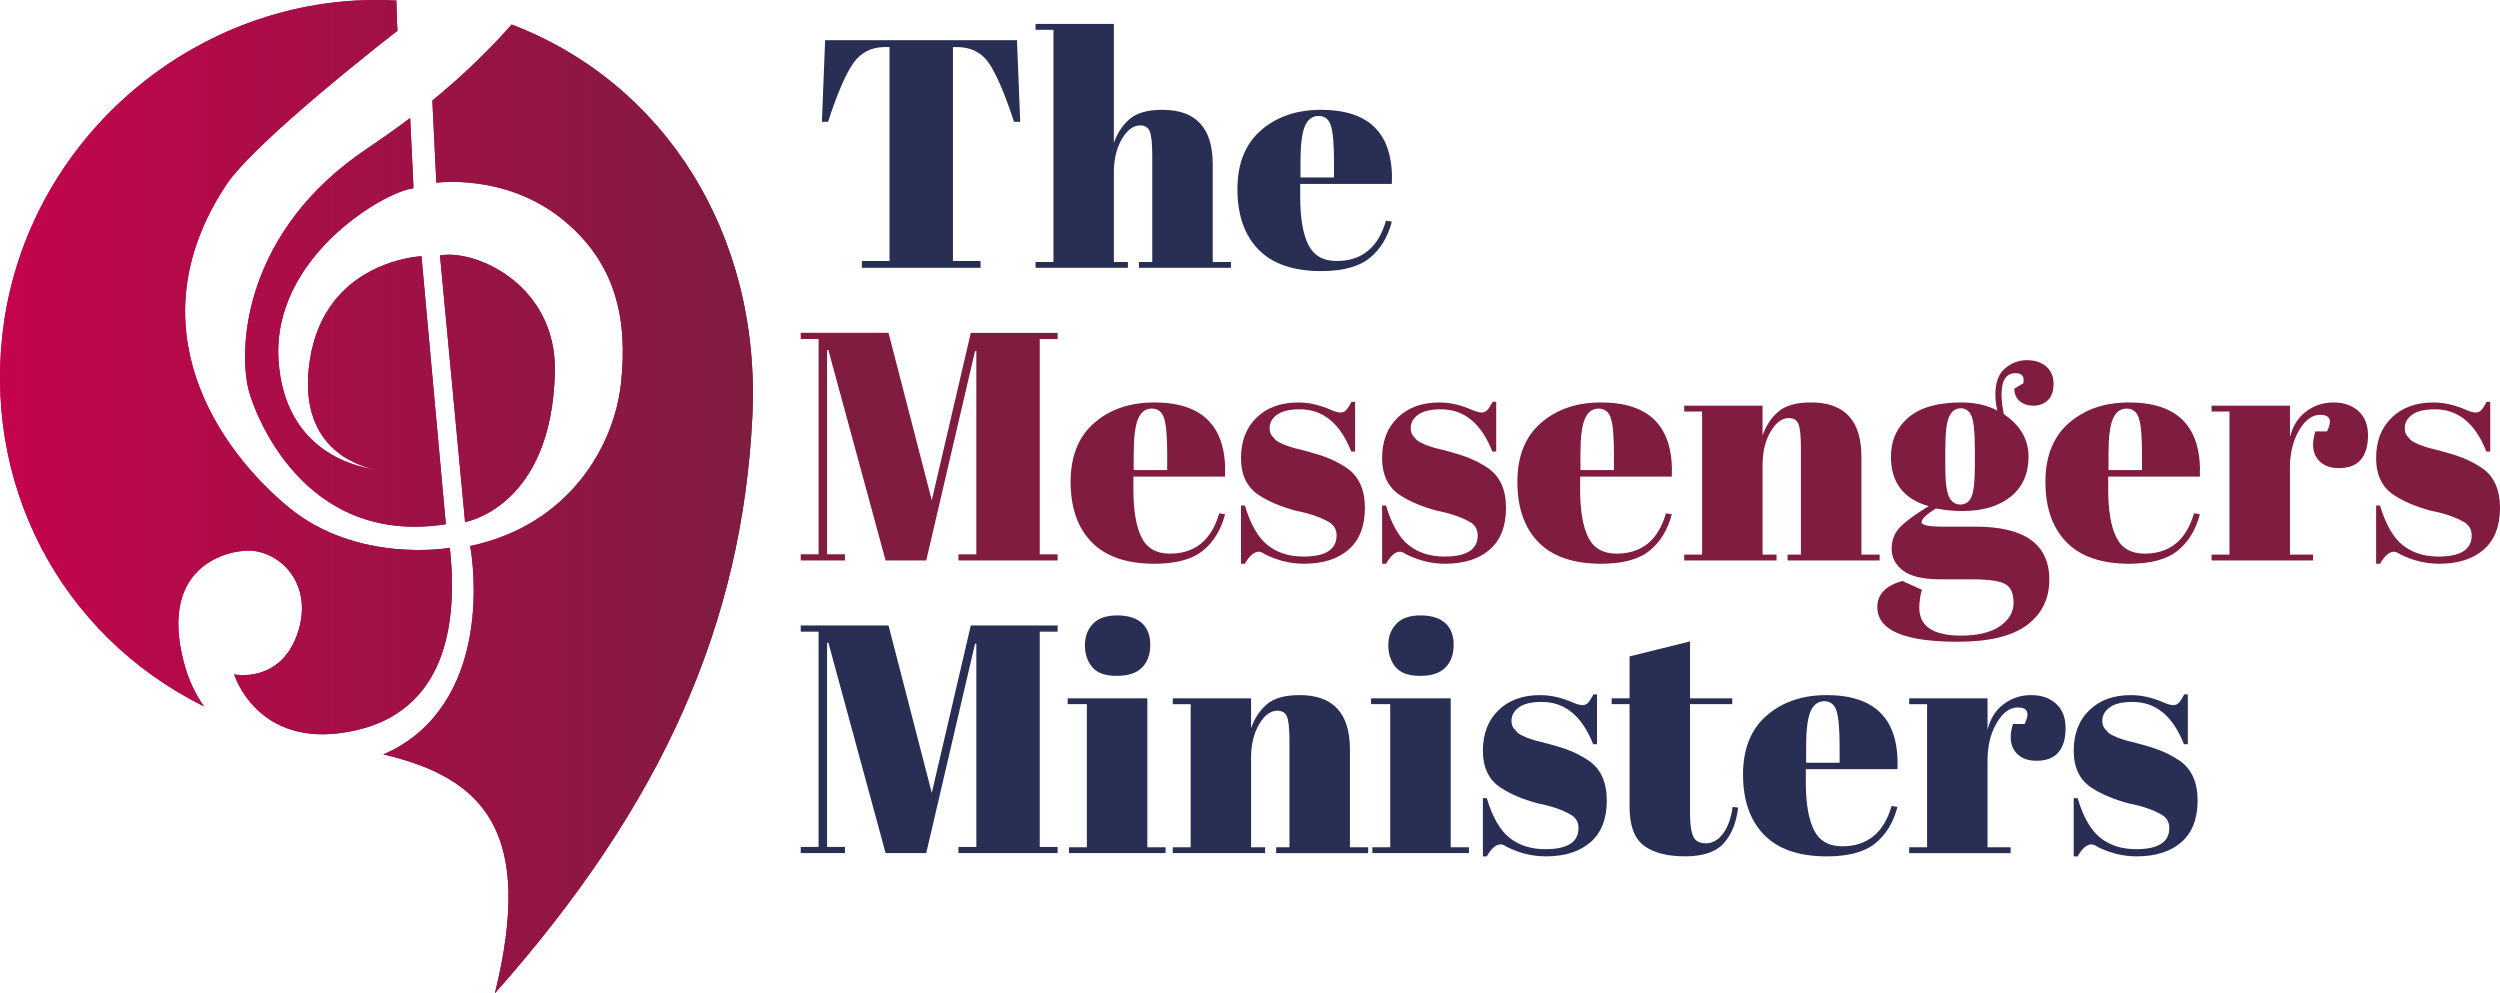 <?xml version="1.0" encoding="UTF-8"?>
<svg id="Layer_1" data-name="Layer 1" xmlns="http://www.w3.org/2000/svg" xmlns:xlink="http://www.w3.org/1999/xlink" viewBox="0 0 1434.5 569.95">
  <defs>
    <style>
      .cls-1 {
        fill: url(#linear-gradient);
      }

      .cls-1, .cls-2, .cls-3, .cls-4, .cls-5, .cls-6, .cls-7, .cls-8, .cls-9, .cls-10 {
        stroke-width: 0px;
      }

      .cls-2 {
        fill: #7f1c40;
      }

      .cls-3 {
        fill: #292e55;
      }

      .cls-4 {
        fill: url(#linear-gradient-4);
      }

      .cls-5 {
        fill: url(#linear-gradient-2);
      }

      .cls-6 {
        fill: url(#linear-gradient-3);
      }

      .cls-7 {
        fill: url(#linear-gradient-8);
      }

      .cls-8 {
        fill: url(#linear-gradient-7);
      }

      .cls-9 {
        fill: url(#linear-gradient-5);
      }

      .cls-10 {
        fill: url(#linear-gradient-6);
      }
    </style>
    <linearGradient id="linear-gradient" x1="140.58" y1="184.97" x2="255.8" y2="184.97" gradientUnits="userSpaceOnUse">
      <stop offset="0" stop-color="#c4044d"/>
      <stop offset="1" stop-color="#7f1c40"/>
    </linearGradient>
    <linearGradient id="linear-gradient-2" x1="0" y1="210.67" x2="259.33" y2="210.67" xlink:href="#linear-gradient"/>
    <linearGradient id="linear-gradient-3" x1="252.47" y1="222.85" x2="318.42" y2="222.85" xlink:href="#linear-gradient"/>
    <linearGradient id="linear-gradient-4" x1="219.91" y1="292.02" x2="432.03" y2="292.02" xlink:href="#linear-gradient"/>
    <linearGradient id="linear-gradient-5" x1="0" y1="284.98" x2="432.03" y2="284.98" xlink:href="#linear-gradient"/>
    <linearGradient id="linear-gradient-6" x1="0" y1="284.98" x2="432.03" y2="284.98" xlink:href="#linear-gradient"/>
    <linearGradient id="linear-gradient-7" x1="0" y1="284.98" x2="432.03" y2="284.98" xlink:href="#linear-gradient"/>
    <linearGradient id="linear-gradient-8" x1="0" y1="284.98" x2="432.03" y2="284.98" xlink:href="#linear-gradient"/>
  </defs>
  <g>
    <path class="cls-3" d="M583.54,23.07l1.86,46.83h-3.53c-5.48-16.53-10.33-27.82-14.56-33.85-4.23-6.03-10.33-9.06-18.29-9.06h-2.22v122.77h15.85v3.92h-68.11v-3.92h15.87V26.98h-2.42c-7.96,0-14.12,3.15-18.48,9.42-4.35,6.29-9.15,17.46-14.38,33.49h-3.53l1.86-46.83h110.09Z"/>
    <path class="cls-3" d="M594.18,13.74h44.95v68.29c2-5.72,5.05-10.31,9.15-13.81,4.12-3.48,10.33-5.21,18.66-5.21,19.28,0,28.92,10.39,28.92,31.16v56.16h10.46v3.35h-52.8v-3.35h7.65v-60.64c0-7.47-.51-12.28-1.49-14.47-1-2.17-2.81-3.26-5.41-3.26-3.99,0-7.49,2.61-10.55,7.83-3.04,5.23-4.57,11.57-4.57,19.04v51.49h8.04v3.35h-52.98v-3.35h10.26V17.11h-10.26v-3.37Z"/>
    <path class="cls-3" d="M722.07,143.14c-8.02-8.27-12.04-19.79-12.04-34.53s4.52-26.02,13.54-33.85c9.02-7.83,20.48-11.75,34.42-11.75,28.24,0,41.8,14.18,40.67,42.53h-52.6v7.29c0,12.19,1.55,21.39,4.66,27.6,3.1,6.23,8.51,9.33,16.23,9.33,14.41,0,23.87-7.71,28.35-23.14l3.35.56c-2.35,8.96-6.61,15.92-12.77,20.9-6.16,4.97-15.4,7.47-27.71,7.47-16.03,0-28.08-4.14-36.09-12.41ZM746.23,101.82h19.22v-9.15c0-10.08-.6-16.94-1.79-20.63-1.18-3.66-3.53-5.5-7.09-5.5s-6.16,1.97-7.83,5.89c-1.68,3.92-2.51,10.66-2.51,20.24v9.15Z"/>
    <path class="cls-3" d="M557.05,358.9h49.81v3.55h-10.26v123.52h10.26v3.53h-56.9v-3.53h10.26v-116.61h-.75l-27.99,120.14h-23.32l-32.83-120.71h-.75v117.17h10.26v3.53h-25.38v-3.53h10.26v-123.52h-10.26v-3.55h50.38l24.82,96.09,22.39-96.09Z"/>
    <path class="cls-3" d="M612.64,400.7h45.71v85.45h10.44v3.35h-55.41v-3.35h10.26v-82.1h-11.01v-3.35ZM640.8,387.82c-6.58,0-11.28-1.68-14.08-5.03-2.79-3.35-4.19-7.52-4.19-12.5s1.51-9.07,4.57-12.32c3.04-3.22,7.67-4.85,13.9-4.85s10.93,1.46,14.18,4.37c3.22,2.93,4.85,7.11,4.85,12.52s-1.55,9.73-4.66,12.95c-3.12,3.24-7.96,4.85-14.56,4.85Z"/>
    <path class="cls-3" d="M672.91,400.7h44.95v17.16c2-5.72,5.05-10.31,9.15-13.81,4.12-3.48,10.33-5.21,18.66-5.21,19.28,0,28.92,10.39,28.92,31.16v56.16h10.46v3.35h-52.8v-3.35h7.65v-60.64c0-7.47-.51-12.28-1.49-14.47-1-2.17-2.81-3.26-5.41-3.26-3.99,0-7.49,2.61-10.55,7.83-3.04,5.23-4.57,11.57-4.57,19.04v51.49h8.04v3.35h-52.98v-3.35h10.26v-82.1h-10.26v-3.35Z"/>
    <path class="cls-3" d="M786.71,400.7h45.71v85.45h10.44v3.35h-55.41v-3.35h10.26v-82.1h-11.01v-3.35ZM814.88,387.82c-6.58,0-11.28-1.68-14.08-5.03-2.79-3.35-4.19-7.52-4.19-12.5s1.51-9.07,4.57-12.32c3.04-3.22,7.67-4.85,13.9-4.85s10.93,1.46,14.18,4.37c3.22,2.93,4.85,7.11,4.85,12.52s-1.55,9.73-4.66,12.95c-3.12,3.24-7.96,4.85-14.56,4.85Z"/>
    <path class="cls-3" d="M850.88,491.38v-33.4h2.24c3.22,10.82,7.58,18.4,13.06,22.76,5.47,4.35,12.32,6.52,20.52,6.52,12.7,0,19.04-4.03,19.04-12.12,0-3.48-1.57-6.1-4.66-7.83-4.86-2.73-11.08-4.86-18.66-6.34-8.47-2.24-15.56-5.23-21.28-8.96-6.83-4.48-10.26-11.57-10.26-21.26s2.99-17.46,8.96-23.23c5.96-5.79,13.92-8.67,23.87-8.67,6.1,0,12.39,1.42,18.86,4.28,2.35,1,4.15,1.49,5.41,1.49s2.3-.44,3.17-1.31c.86-.86,1.91-2.48,3.17-4.85h2.04v28.55h-2.22c-6.36-16.18-16.18-24.25-29.48-24.25-5.85,0-10.2,1.02-13.06,3.08-2.86,2.04-4.3,4.63-4.3,7.74,0,1.86.44,3.32,1.31,4.37.87,1.06,1.55,1.84,2.06,2.33.49.51,1.29,1.04,2.42,1.59,1.11.56,2.04,1,2.79,1.31.75.31,1.89.71,3.46,1.2,1.55.51,2.7.82,3.44.95,8.45,2.11,14.56,3.94,18.29,5.5,3.74,1.55,7.27,3.44,10.62,5.68,6.85,4.74,10.28,12.35,10.28,22.85s-3.12,18.48-9.33,23.89c-6.23,5.41-14.74,8.13-25.56,8.13-7.73,0-15.18-1.8-22.39-5.41-1.49-1-2.68-1.49-3.55-1.49-2.73,0-5.41,2.3-8.02,6.91h-2.24Z"/>
    <path class="cls-3" d="M935.04,462.83v-58.78h-10.28v-3.35h10.28v-24.07l34.69-8.58v32.65h24.25v3.35h-24.25v62.88c0,5.85.6,10.15,1.79,12.88,1.17,2.73,3.63,4.1,7.36,4.1s7-1.86,9.8-5.59c2.79-3.74,4.63-8.84,5.5-15.31l3.17.38c-1,8.58-3.74,15.38-8.22,20.42-4.48,5.03-11.88,7.56-22.19,7.56s-18.22-2.06-23.7-6.16c-5.47-4.12-8.2-11.57-8.2-22.39Z"/>
    <path class="cls-3" d="M1012.19,478.98c-8.02-8.27-12.04-19.79-12.04-34.53s4.52-26.02,13.54-33.85c9.02-7.83,20.48-11.75,34.42-11.75,28.24,0,41.8,14.18,40.67,42.53h-52.6v7.29c0,12.19,1.55,21.39,4.66,27.6,3.1,6.23,8.51,9.33,16.23,9.33,14.41,0,23.87-7.71,28.35-23.14l3.35.56c-2.35,8.96-6.61,15.92-12.77,20.9-6.16,4.97-15.4,7.47-27.71,7.47-16.03,0-28.08-4.14-36.09-12.41ZM1036.35,437.65h19.22v-9.15c0-10.08-.6-16.94-1.79-20.63-1.18-3.66-3.53-5.5-7.09-5.5s-6.16,1.97-7.83,5.89c-1.68,3.92-2.51,10.66-2.51,20.24v9.15Z"/>
    <path class="cls-3" d="M1157.81,405.93c-4.61,0-8.65,2.99-12.13,8.95-3.48,5.98-5.23,13.06-5.23,21.28v50h13.26v3.35h-58.21v-3.35h10.26v-82.1h-10.26v-3.35h44.95v17.91c1.62-6.34,4.74-11.22,9.33-14.65,4.61-3.41,9.84-5.12,15.69-5.12s10.6,1.64,14.27,4.94c3.66,3.3,5.5,7.96,5.5,13.99s-1.37,10.66-4.1,13.9c-2.73,3.22-6.94,4.85-12.59,4.85s-9.84-1.86-12.5-5.59c-2.68-3.74-3.02-8.89-1.04-15.49h6.72c3.1-6.34,1.8-9.51-3.92-9.51Z"/>
    <path class="cls-3" d="M1189.89,491.38v-33.4h2.24c3.22,10.82,7.58,18.4,13.06,22.76,5.47,4.35,12.32,6.52,20.52,6.52,12.7,0,19.04-4.03,19.04-12.12,0-3.48-1.57-6.1-4.66-7.83-4.86-2.73-11.08-4.86-18.66-6.34-8.47-2.24-15.56-5.23-21.28-8.96-6.83-4.48-10.26-11.57-10.26-21.26s2.99-17.46,8.96-23.23c5.96-5.79,13.92-8.67,23.87-8.67,6.1,0,12.39,1.42,18.86,4.28,2.35,1,4.15,1.49,5.41,1.49s2.3-.44,3.17-1.31c.86-.86,1.91-2.48,3.17-4.85h2.04v28.55h-2.22c-6.36-16.18-16.18-24.25-29.48-24.25-5.85,0-10.2,1.02-13.06,3.08-2.86,2.04-4.3,4.63-4.3,7.74,0,1.86.44,3.32,1.31,4.37.87,1.06,1.55,1.84,2.06,2.33.49.51,1.29,1.04,2.42,1.59,1.11.56,2.04,1,2.79,1.31s1.89.71,3.46,1.2c1.55.51,2.7.82,3.44.95,8.45,2.11,14.56,3.94,18.29,5.5,3.74,1.55,7.27,3.44,10.62,5.68,6.85,4.74,10.28,12.35,10.28,22.85s-3.12,18.48-9.33,23.89c-6.23,5.41-14.74,8.13-25.56,8.13-7.73,0-15.18-1.8-22.39-5.41-1.49-1-2.68-1.49-3.55-1.49-2.73,0-5.41,2.3-8.02,6.91h-2.24Z"/>
  </g>
  <g>
    <g>
      <path class="cls-2" d="M557.05,190.99h49.81v3.55h-10.26v123.52h10.26v3.53h-56.9v-3.53h10.26v-116.61h-.75l-27.99,120.14h-23.32l-32.83-120.71h-.75v117.17h10.26v3.53h-25.38v-3.53h10.26v-123.52h-10.26v-3.55h50.38l24.82,96.09,22.39-96.09Z"/>
      <path class="cls-2" d="M626.36,311.06c-8.02-8.27-12.04-19.79-12.04-34.53s4.52-26.02,13.54-33.85c9.02-7.83,20.48-11.75,34.42-11.75,28.24,0,41.8,14.18,40.67,42.53h-52.6v7.29c0,12.19,1.55,21.39,4.66,27.6,3.1,6.23,8.51,9.33,16.23,9.33,14.41,0,23.87-7.71,28.35-23.14l3.35.56c-2.35,8.96-6.61,15.92-12.77,20.9-6.16,4.97-15.4,7.47-27.71,7.47-16.03,0-28.08-4.14-36.09-12.41ZM650.52,269.73h19.22v-9.15c0-10.08-.6-16.94-1.79-20.63-1.18-3.66-3.53-5.5-7.09-5.5s-6.16,1.97-7.83,5.89c-1.68,3.92-2.51,10.66-2.51,20.24v9.15Z"/>
      <path class="cls-2" d="M712.08,323.47v-33.4h2.24c3.22,10.82,7.58,18.4,13.06,22.76,5.47,4.35,12.32,6.52,20.52,6.52,12.7,0,19.04-4.03,19.04-12.12,0-3.48-1.57-6.1-4.66-7.83-4.86-2.73-11.08-4.86-18.66-6.34-8.47-2.24-15.56-5.23-21.28-8.96-6.83-4.48-10.26-11.57-10.26-21.26s2.99-17.46,8.96-23.23c5.96-5.79,13.92-8.67,23.87-8.67,6.1,0,12.39,1.42,18.86,4.28,2.35,1,4.15,1.49,5.41,1.49s2.3-.44,3.17-1.31c.86-.86,1.91-2.48,3.17-4.85h2.04v28.55h-2.22c-6.36-16.18-16.18-24.25-29.48-24.25-5.85,0-10.2,1.02-13.06,3.08-2.86,2.04-4.3,4.63-4.3,7.74,0,1.86.44,3.32,1.31,4.37.87,1.06,1.55,1.84,2.06,2.33.49.51,1.29,1.04,2.42,1.59,1.11.56,2.04,1,2.79,1.31.75.31,1.89.71,3.46,1.2,1.55.51,2.7.82,3.44.95,8.45,2.11,14.56,3.94,18.29,5.5,3.74,1.55,7.27,3.44,10.62,5.68,6.85,4.74,10.28,12.35,10.28,22.85s-3.12,18.48-9.33,23.89c-6.23,5.41-14.74,8.13-25.56,8.13-7.73,0-15.18-1.8-22.39-5.41-1.49-1-2.68-1.49-3.55-1.49-2.73,0-5.41,2.3-8.02,6.91h-2.24Z"/>
      <path class="cls-2" d="M793.05,323.47v-33.4h2.24c3.22,10.82,7.58,18.4,13.06,22.76,5.47,4.35,12.32,6.52,20.52,6.52,12.7,0,19.04-4.03,19.04-12.12,0-3.48-1.57-6.1-4.66-7.83-4.86-2.73-11.08-4.86-18.66-6.34-8.47-2.24-15.56-5.23-21.28-8.96-6.83-4.48-10.26-11.57-10.26-21.26s2.99-17.46,8.96-23.23c5.96-5.79,13.92-8.67,23.87-8.67,6.1,0,12.39,1.42,18.86,4.28,2.35,1,4.15,1.49,5.41,1.49s2.3-.44,3.17-1.31c.86-.86,1.91-2.48,3.17-4.85h2.04v28.55h-2.22c-6.36-16.18-16.18-24.25-29.48-24.25-5.85,0-10.2,1.02-13.06,3.08-2.86,2.04-4.3,4.63-4.3,7.74,0,1.86.44,3.32,1.31,4.37.87,1.06,1.55,1.84,2.06,2.33.49.51,1.29,1.04,2.42,1.59,1.11.56,2.04,1,2.79,1.31.75.31,1.89.71,3.46,1.2,1.55.51,2.7.82,3.44.95,8.45,2.11,14.56,3.94,18.29,5.5,3.74,1.55,7.27,3.44,10.62,5.68,6.85,4.74,10.28,12.35,10.28,22.85s-3.12,18.48-9.33,23.89c-6.23,5.41-14.74,8.13-25.56,8.13-7.73,0-15.18-1.8-22.39-5.41-1.49-1-2.68-1.49-3.55-1.49-2.73,0-5.41,2.3-8.02,6.91h-2.24Z"/>
      <path class="cls-2" d="M882.7,311.06c-8.02-8.27-12.03-19.79-12.03-34.53s4.5-26.02,13.52-33.85c9.02-7.83,20.5-11.75,34.44-11.75,28.22,0,41.78,14.18,40.67,42.53h-52.62v7.29c0,12.19,1.55,21.39,4.66,27.6,3.12,6.23,8.53,9.33,16.23,9.33,14.43,0,23.89-7.71,28.37-23.14l3.35.56c-2.37,8.96-6.63,15.92-12.79,20.9-6.16,4.97-15.38,7.47-27.69,7.47-16.05,0-28.08-4.14-36.11-12.41ZM906.86,269.73h19.22v-9.15c0-10.08-.58-16.94-1.77-20.63-1.18-3.66-3.55-5.5-7.09-5.5s-6.16,1.97-7.83,5.89c-1.69,3.92-2.53,10.66-2.53,20.24v9.15Z"/>
      <path class="cls-2" d="M966.38,232.78h44.97v17.16c1.99-5.72,5.03-10.31,9.15-13.81,4.1-3.48,10.31-5.21,18.66-5.21,19.28,0,28.92,10.39,28.92,31.16v56.16h10.44v3.35h-52.8v-3.35h7.65v-60.64c0-7.47-.49-12.28-1.49-14.47-.98-2.17-2.79-3.26-5.41-3.26-3.97,0-7.49,2.61-10.53,7.83-3.06,5.23-4.57,11.57-4.57,19.04v51.49h8.02v3.35h-52.98v-3.35h10.26v-82.1h-10.26v-3.35Z"/>
      <path class="cls-2" d="M1155.75,223.09l5.23-3.19c.75-3.84-.75-5.78-4.48-5.78-5.34,0-8.02,4.1-8.02,12.32,0,3.22.44,6.96,1.31,11.19,9.44,6.34,14.18,14.47,14.18,24.36s-3.43,17.56-10.26,23.03c-6.85,5.48-16.11,8.22-27.8,8.22-4.85,0-9.89-.49-15.1-1.49-5.48,3.48-8.22,6.09-8.22,7.83s3.97,2.61,11.93,2.61h19.04c28.22,0,42.34,10.15,42.34,30.41,0,10.95-4.26,19.62-12.77,26.04-8.53,6.4-21.81,9.6-39.83,9.6-30.74,0-46.1-6.65-46.1-19.95,0-7.22,4.79-12.21,14.38-14.94l11.19,5.05c-.98,3.61-1.49,7.01-1.49,10.26,0,10.7,7.96,16.05,23.89,16.05,9.71,0,17.16-1.8,22.39-5.41,5.23-3.61,7.83-8.09,7.83-13.45s-1.59-8.91-4.76-10.71c-3.17-1.8-9.49-2.71-18.95-2.71h-18.09c-10.08,0-17.29-1.68-21.65-5.03-4.35-3.37-6.52-7.51-6.52-12.41s1.55-9.02,4.66-12.32c3.1-3.3,8.64-7.38,16.6-12.23-14.43-4.1-21.65-13.56-21.65-28.35,0-9.33,3.37-16.85,10.08-22.57,6.72-5.72,16.8-8.58,30.23-8.58,8.09,0,15,1.55,20.72,4.66-.75-3.37-1.13-6.41-1.13-9.15,0-6.96,1.88-12.01,5.61-15.12,3.72-3.1,7.89-4.66,12.5-4.66s8.29,1.22,11.1,3.64c2.81,2.42,4.19,5.76,4.19,9.98s-1.11,7.36-3.35,9.42c-2.24,2.06-4.94,3.08-8.11,3.08s-5.79-.84-7.83-2.51c-2.06-1.68-3.15-4.08-3.28-7.18ZM1116.21,257.96v10.08c0,8.34.71,13.99,2.13,16.98,1.44,2.99,3.61,4.48,6.54,4.48s5.03-1.46,6.34-4.39c1.31-2.92,1.95-8.91,1.95-18v-9.15c0-9.69-.62-16.07-1.86-19.11-1.24-3.04-3.33-4.57-6.25-4.57s-5.14,1.59-6.63,4.76c-1.49,3.17-2.22,9.49-2.22,18.93Z"/>
      <path class="cls-2" d="M1185.7,311.06c-8.02-8.27-12.04-19.79-12.04-34.53s4.52-26.02,13.54-33.85c9.02-7.83,20.48-11.75,34.42-11.75,28.24,0,41.8,14.18,40.67,42.53h-52.6v7.29c0,12.19,1.55,21.39,4.66,27.6,3.1,6.23,8.51,9.33,16.23,9.33,14.41,0,23.87-7.71,28.35-23.14l3.35.56c-2.35,8.96-6.61,15.92-12.77,20.9-6.16,4.97-15.4,7.47-27.71,7.47-16.03,0-28.08-4.14-36.09-12.41ZM1209.86,269.73h19.22v-9.15c0-10.08-.6-16.94-1.79-20.63-1.18-3.66-3.53-5.5-7.09-5.5s-6.16,1.97-7.83,5.89c-1.68,3.92-2.51,10.66-2.51,20.24v9.15Z"/>
      <path class="cls-2" d="M1331.32,238.01c-4.59,0-8.64,2.99-12.12,8.95-3.48,5.98-5.23,13.06-5.23,21.28v50h13.25v3.35h-58.21v-3.35h10.26v-82.1h-10.26v-3.35h44.97v17.91c1.62-6.34,4.72-11.22,9.33-14.65,4.59-3.41,9.82-5.12,15.67-5.12s10.6,1.64,14.28,4.94c3.66,3.3,5.5,7.96,5.5,13.99s-1.38,10.66-4.12,13.9c-2.73,3.22-6.92,4.85-12.59,4.85s-9.82-1.86-12.5-5.59c-2.68-3.74-3.02-8.89-1.02-15.49h6.71c3.12-6.34,1.8-9.51-3.92-9.51Z"/>
      <path class="cls-2" d="M1363.42,323.47v-33.4h2.24c3.22,10.82,7.58,18.4,13.05,22.76,5.48,4.35,12.32,6.52,20.53,6.52,12.68,0,19.02-4.03,19.02-12.12,0-3.48-1.55-6.1-4.66-7.83-4.85-2.73-11.06-4.86-18.66-6.34-8.45-2.24-15.54-5.23-21.26-8.96-6.85-4.48-10.26-11.57-10.26-21.26s2.99-17.46,8.95-23.23c5.98-5.79,13.94-8.67,23.89-8.67,6.09,0,12.37,1.42,18.84,4.28,2.37,1,4.17,1.49,5.41,1.49s2.3-.44,3.17-1.31c.87-.86,1.93-2.48,3.17-4.85h2.06v28.55h-2.24c-6.34-16.18-16.16-24.25-29.48-24.25-5.85,0-10.2,1.02-13.06,3.08-2.86,2.04-4.28,4.63-4.28,7.74,0,1.86.44,3.32,1.29,4.37.87,1.06,1.57,1.84,2.06,2.33.49.51,1.31,1.04,2.42,1.59,1.13.56,2.06,1,2.81,1.31.75.31,1.89.71,3.44,1.2,1.57.51,2.71.82,3.46.95,8.45,2.11,14.54,3.94,18.27,5.5,3.74,1.55,7.29,3.44,10.64,5.68,6.83,4.74,10.26,12.35,10.26,22.85s-3.12,18.48-9.33,23.89c-6.21,5.41-14.74,8.13-25.56,8.13-7.71,0-15.18-1.8-22.39-5.41-1.48-1-2.66-1.49-3.53-1.49-2.73,0-5.41,2.3-8.02,6.91h-2.24Z"/>
    </g>
    <g>
      <g>
        <path class="cls-1" d="M211.57,84.62c8.35-5.63,16.27-11.27,23.79-16.9l1.88,39.44c0,.63-.21,1.04-.83,1.04-16.69,2.3-80.54,39.85-76.58,98.7,3.55,52.37,44.65,60.93,54.88,62.39-9.39-2.09-44.65-12.52-36.93-62.6,8.76-57.38,64.06-59.68,64.06-59.68l13.98,153.78c-82.63,12.94-110.17-65.31-113.09-76.79-6.26-24.2-2.92-91.81,68.86-139.38Z"/>
        <path class="cls-5" d="M199.88,419.93c-52.58,9.6-65.52-32.97-65.52-32.97,0,0,25.46,5.42,35.89-22.12,10.22-27.75-7.51-47.16-25.46-48.82-10.22-1.04-54.67,5.84-39.23,64.27,2.5,9.6,6.47,17.94,11.48,25.04C34.21,364.22-11.49,276.58,2.49,183.52,19.19,74.39,118.09-5.73,227.43.32c.21,10.64.63,17.32.63,17.32,0,0-82.21,63.43-98.69,89.1-53,80.96-3.76,151.28,36.1,184.24,39.65,32.76,92.64,23.37,92.64,23.37,5.63,51.96-7.09,96.4-58.21,105.58Z"/>
        <path class="cls-6" d="M266.86,299.54l-14.4-152.95c20.45-3.76,66.98,16.9,65.93,66.77-1.67,77.83-51.54,86.18-51.54,86.18Z"/>
        <path class="cls-4" d="M431.7,239.23c-5.84,117.89-50.7,221.38-147.73,330.72,22.74-92.23-5.84-123.52-64.06-137.09,6.26-2.5,12.1-6.05,17.53-10.22,46.53-36.51,32.34-109.34,32.34-109.34,57.17-12.1,82.84-57.8,86.59-93.69,3.76-35.89-2.29-69.07-34.85-94.73-32.55-25.46-71.15-20.03-71.15-20.03l-2.29-47.16c18.36-15.02,33.38-29.84,45.49-43.61,86.59,32.97,143.35,119.14,138.13,225.14Z"/>
      </g>
      <g>
        <path class="cls-9" d="M211.57,84.62c8.35-5.63,16.27-11.27,23.79-16.9l1.88,39.44c0,.63-.21,1.04-.83,1.04-16.69,2.3-80.54,39.85-76.58,98.7,3.55,52.37,44.65,60.93,54.88,62.39-9.39-2.09-44.65-12.52-36.93-62.6,8.76-57.38,64.06-59.68,64.06-59.68l13.98,153.78c-82.63,12.94-110.17-65.31-113.09-76.79-6.26-24.2-2.92-91.81,68.86-139.38Z"/>
        <path class="cls-10" d="M199.88,419.93c-52.58,9.6-65.52-32.97-65.52-32.97,0,0,25.46,5.42,35.89-22.12,10.22-27.75-7.51-47.16-25.46-48.82-10.22-1.04-54.67,5.84-39.23,64.27,2.5,9.6,6.47,17.94,11.48,25.04C34.21,364.22-11.49,276.58,2.49,183.52,19.19,74.39,118.09-5.73,227.43.32c.21,10.64.63,17.32.63,17.32,0,0-82.21,63.43-98.69,89.1-53,80.96-3.76,151.28,36.1,184.24,39.65,32.76,92.64,23.37,92.64,23.37,5.63,51.96-7.09,96.4-58.21,105.58Z"/>
        <path class="cls-8" d="M266.86,299.54l-14.4-152.95c20.45-3.76,66.98,16.9,65.93,66.77-1.67,77.83-51.54,86.18-51.54,86.18Z"/>
        <path class="cls-7" d="M431.7,239.23c-5.84,117.89-50.7,221.38-147.73,330.72,22.74-92.23-5.84-123.52-64.06-137.09,6.26-2.5,12.1-6.05,17.53-10.22,46.53-36.51,32.34-109.34,32.34-109.34,57.17-12.1,82.84-57.8,86.59-93.69,3.76-35.89-2.29-69.07-34.85-94.73-32.55-25.46-71.15-20.03-71.15-20.03l-2.29-47.16c18.36-15.02,33.38-29.84,45.49-43.61,86.59,32.97,143.35,119.14,138.13,225.14Z"/>
      </g>
    </g>
  </g>
</svg>